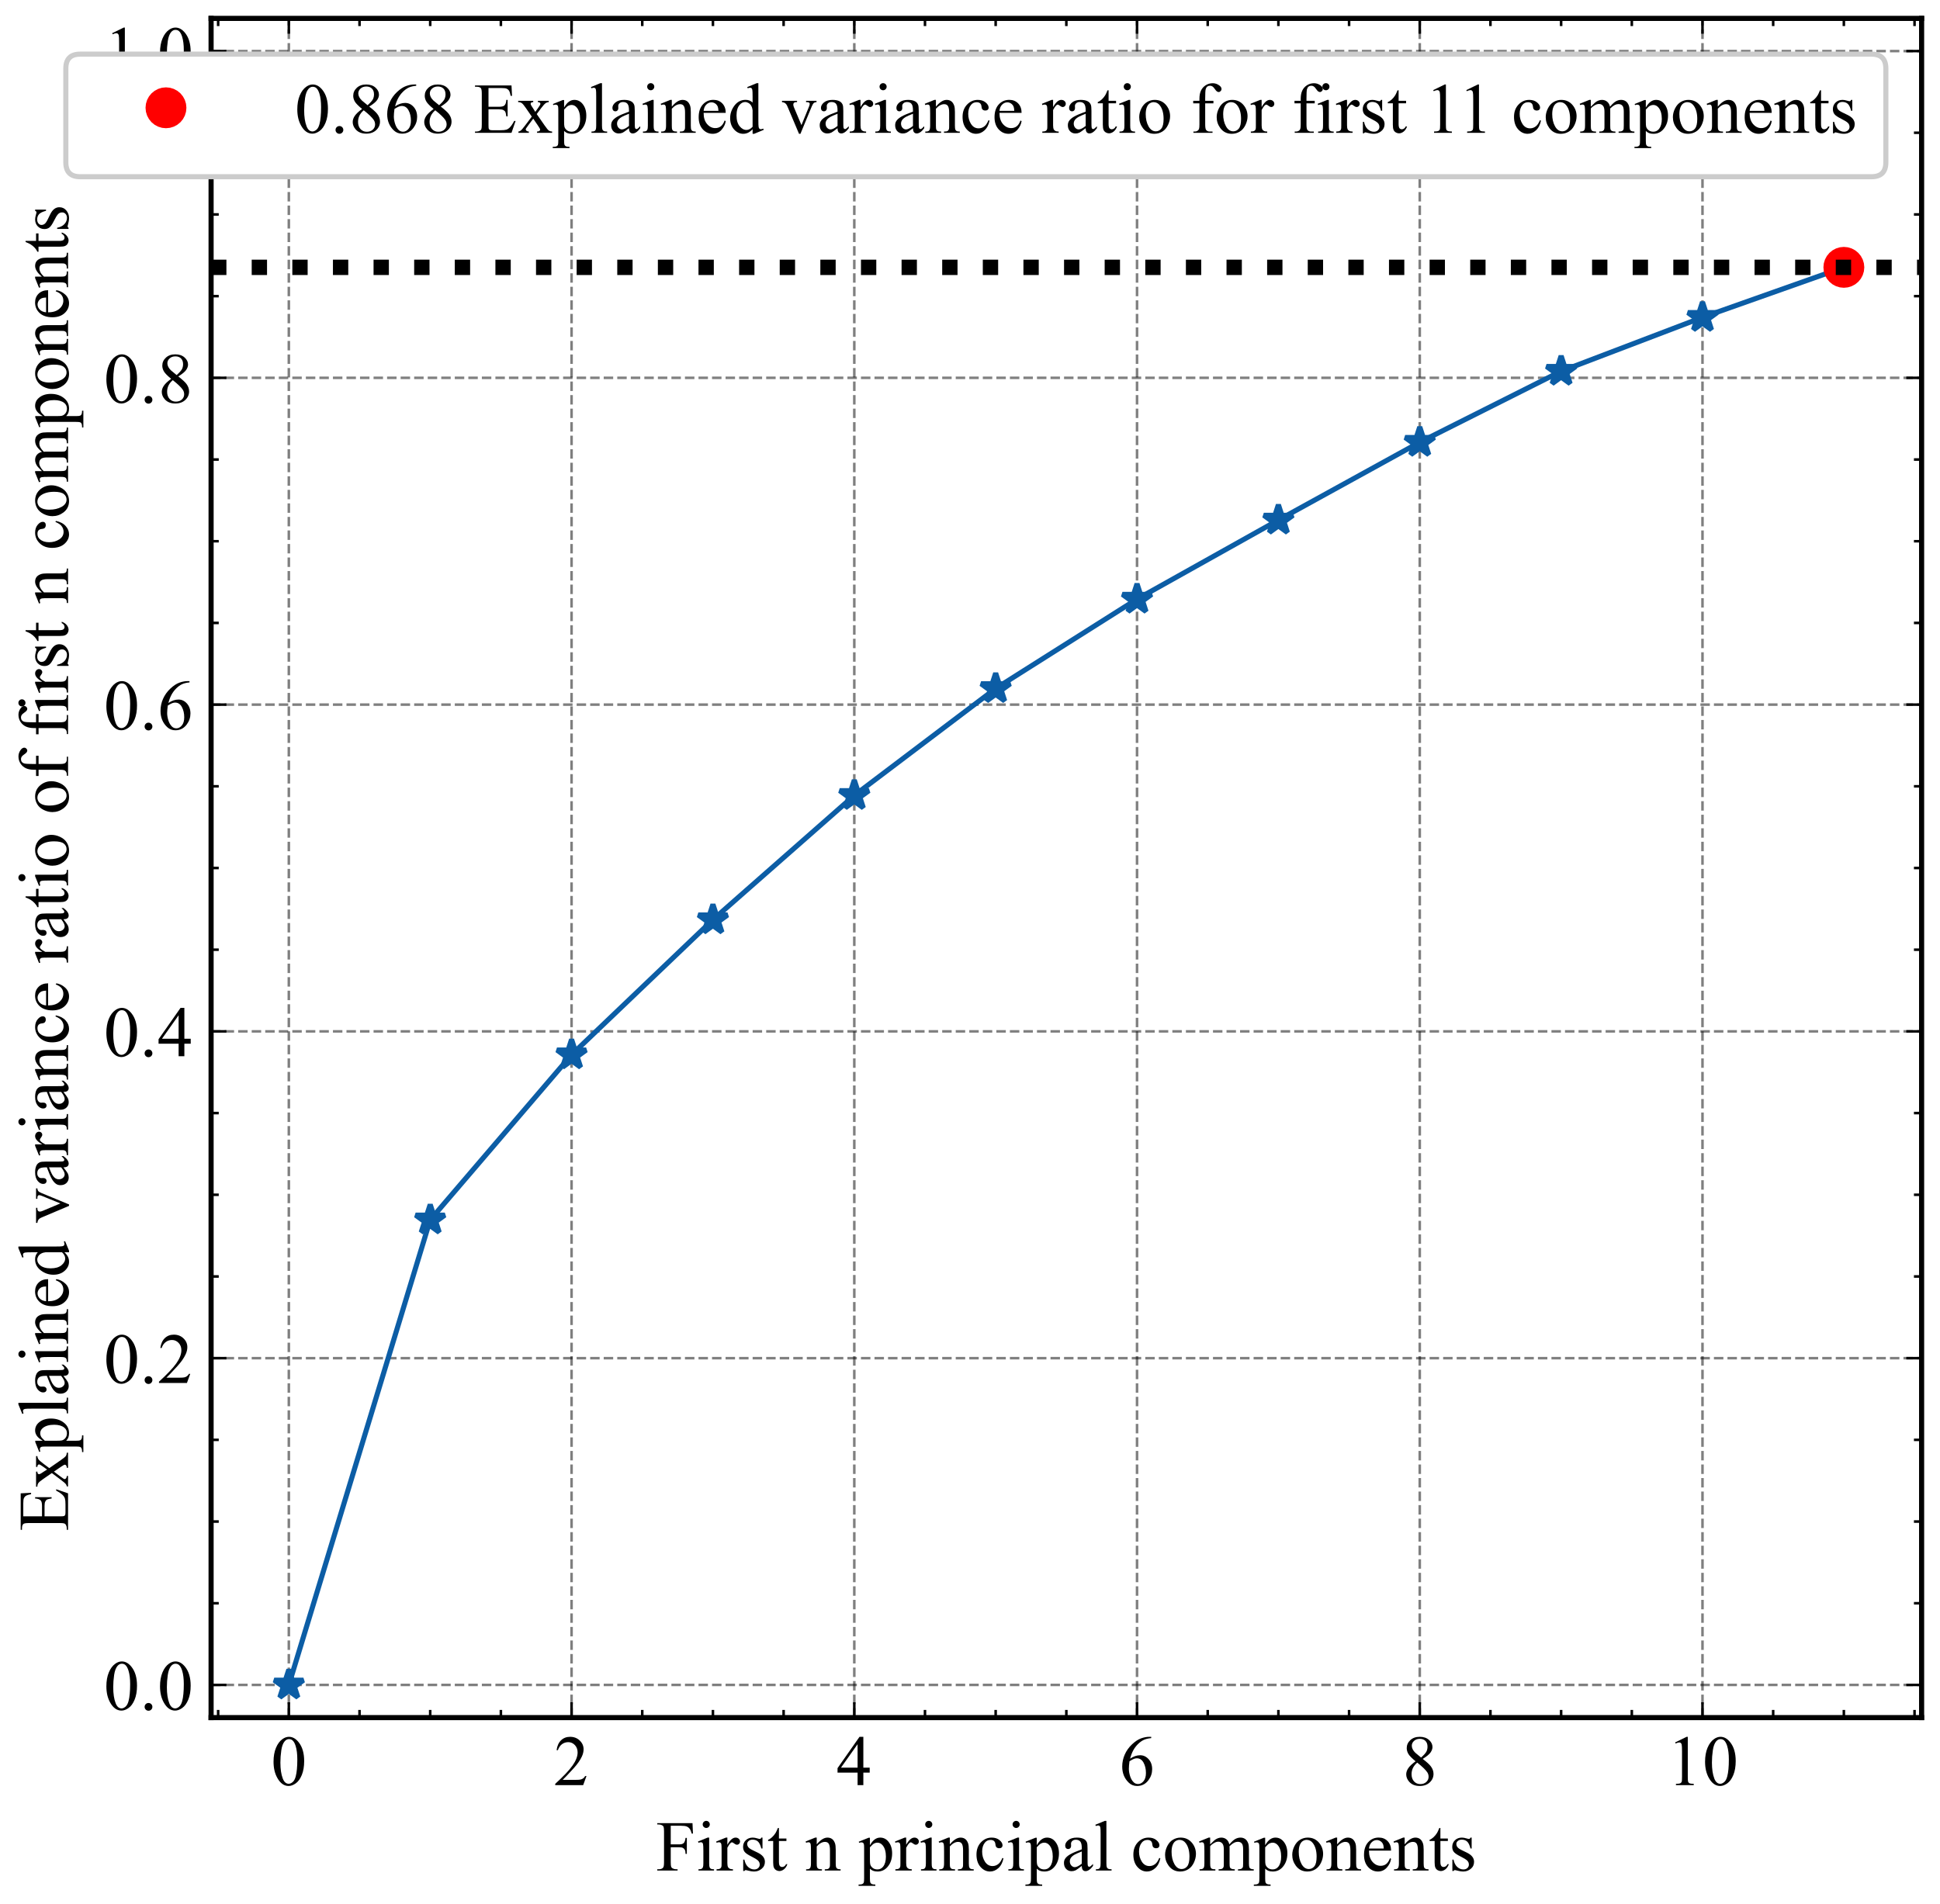 <?xml version="1.0" encoding="utf-8" standalone="no"?>
<!DOCTYPE svg PUBLIC "-//W3C//DTD SVG 1.1//EN"
  "http://www.w3.org/Graphics/SVG/1.1/DTD/svg11.dtd">
<!-- Created with matplotlib (https://matplotlib.org/) -->
<svg height="372.772pt" version="1.1" viewBox="0 0 379.716 372.772" width="379.716pt" xmlns="http://www.w3.org/2000/svg" xmlns:xlink="http://www.w3.org/1999/xlink">
 <defs>
  <style type="text/css">*{stroke-linecap:butt;stroke-linejoin:round;}</style>
 </defs>
 <g id="figure_1">
  <g id="patch_1">
   <path d="M 0 372.772 
L 379.716 372.772 
L 379.716 0 
L 0 0 
z
" style="fill:#ffffff;"/>
  </g>
  <g id="axes_1">
   <g id="patch_2">
    <path d="M 41.316 336.24 
L 376.116 336.24 
L 376.116 3.6 
L 41.316 3.6 
z
" style="fill:#ffffff;"/>
   </g>
   <g id="matplotlib.axis_1">
    <g id="xtick_1">
     <g id="line2d_1">
      <path clip-path="url(#pd5d00e5f2e)" d="M 56.534 336.24 
L 56.534 3.6 
" style="fill:none;stroke:#000000;stroke-dasharray:1.85,0.8;stroke-dashoffset:0;stroke-opacity:0.5;stroke-width:0.5;"/>
     </g>
     <g id="line2d_2">
      <defs>
       <path d="M 0 0 
L 0 -3 
" id="m4ce17ffafe" style="stroke:#000000;stroke-width:0.5;"/>
      </defs>
      <g>
       <use style="stroke:#000000;stroke-width:0.5;" x="56.534" xlink:href="#m4ce17ffafe" y="336.24"/>
      </g>
     </g>
     <g id="line2d_3">
      <defs>
       <path d="M 0 0 
L 0 3 
" id="mf3830df994" style="stroke:#000000;stroke-width:0.5;"/>
      </defs>
      <g>
       <use style="stroke:#000000;stroke-width:0.5;" x="56.534" xlink:href="#mf3830df994" y="3.6"/>
      </g>
     </g>
     <g id="text_1">
      <!-- 0 -->
      <g transform="translate(53.034 349.461)scale(0.14 -0.14)">
       <defs>
        <path d="M 3.609 32.719 
Q 3.609 44.047 7.031 52.219 
Q 10.453 60.406 16.109 64.406 
Q 20.516 67.578 25.203 67.578 
Q 32.812 67.578 38.875 59.812 
Q 46.438 50.203 46.438 33.734 
Q 46.438 22.219 43.109 14.156 
Q 39.797 6.109 34.641 2.469 
Q 29.5 -1.172 24.703 -1.172 
Q 15.234 -1.172 8.938 10.016 
Q 3.609 19.438 3.609 32.719 
z
M 13.188 31.5 
Q 13.188 17.828 16.547 9.188 
Q 19.344 1.906 24.859 1.906 
Q 27.484 1.906 30.312 4.266 
Q 33.156 6.641 34.625 12.203 
Q 36.859 20.609 36.859 35.891 
Q 36.859 47.219 34.516 54.781 
Q 32.766 60.406 29.984 62.75 
Q 27.984 64.359 25.141 64.359 
Q 21.828 64.359 19.234 61.375 
Q 15.719 57.328 14.453 48.625 
Q 13.188 39.938 13.188 31.5 
z
" id="TimesNewRomanPSMT-48"/>
       </defs>
       <use xlink:href="#TimesNewRomanPSMT-48"/>
      </g>
     </g>
    </g>
    <g id="xtick_2">
     <g id="line2d_4">
      <path clip-path="url(#pd5d00e5f2e)" d="M 111.873 336.24 
L 111.873 3.6 
" style="fill:none;stroke:#000000;stroke-dasharray:1.85,0.8;stroke-dashoffset:0;stroke-opacity:0.5;stroke-width:0.5;"/>
     </g>
     <g id="line2d_5">
      <g>
       <use style="stroke:#000000;stroke-width:0.5;" x="111.873" xlink:href="#m4ce17ffafe" y="336.24"/>
      </g>
     </g>
     <g id="line2d_6">
      <g>
       <use style="stroke:#000000;stroke-width:0.5;" x="111.873" xlink:href="#mf3830df994" y="3.6"/>
      </g>
     </g>
     <g id="text_2">
      <!-- 2 -->
      <g transform="translate(108.373 349.461)scale(0.14 -0.14)">
       <defs>
        <path d="M 45.844 12.75 
L 41.219 0 
L 2.156 0 
L 2.156 1.812 
Q 19.391 17.531 26.422 27.484 
Q 33.453 37.453 33.453 45.703 
Q 33.453 52 29.594 56.047 
Q 25.734 60.109 20.359 60.109 
Q 15.484 60.109 11.594 57.25 
Q 7.719 54.391 5.859 48.875 
L 4.047 48.875 
Q 5.281 57.906 10.328 62.734 
Q 15.375 67.578 22.953 67.578 
Q 31 67.578 36.391 62.406 
Q 41.797 57.234 41.797 50.203 
Q 41.797 45.172 39.453 40.141 
Q 35.844 32.234 27.734 23.391 
Q 15.578 10.109 12.547 7.375 
L 29.828 7.375 
Q 35.109 7.375 37.234 7.766 
Q 39.359 8.156 41.062 9.344 
Q 42.781 10.547 44.047 12.75 
z
" id="TimesNewRomanPSMT-50"/>
       </defs>
       <use xlink:href="#TimesNewRomanPSMT-50"/>
      </g>
     </g>
    </g>
    <g id="xtick_3">
     <g id="line2d_7">
      <path clip-path="url(#pd5d00e5f2e)" d="M 167.212 336.24 
L 167.212 3.6 
" style="fill:none;stroke:#000000;stroke-dasharray:1.85,0.8;stroke-dashoffset:0;stroke-opacity:0.5;stroke-width:0.5;"/>
     </g>
     <g id="line2d_8">
      <g>
       <use style="stroke:#000000;stroke-width:0.5;" x="167.212" xlink:href="#m4ce17ffafe" y="336.24"/>
      </g>
     </g>
     <g id="line2d_9">
      <g>
       <use style="stroke:#000000;stroke-width:0.5;" x="167.212" xlink:href="#mf3830df994" y="3.6"/>
      </g>
     </g>
     <g id="text_3">
      <!-- 4 -->
      <g transform="translate(163.712 349.461)scale(0.14 -0.14)">
       <defs>
        <path d="M 46.531 24.422 
L 46.531 17.484 
L 37.641 17.484 
L 37.641 0 
L 29.594 0 
L 29.594 17.484 
L 1.562 17.484 
L 1.562 23.734 
L 32.281 67.578 
L 37.641 67.578 
L 37.641 24.422 
z
M 29.594 24.422 
L 29.594 57.281 
L 6.344 24.422 
z
" id="TimesNewRomanPSMT-52"/>
       </defs>
       <use xlink:href="#TimesNewRomanPSMT-52"/>
      </g>
     </g>
    </g>
    <g id="xtick_4">
     <g id="line2d_10">
      <path clip-path="url(#pd5d00e5f2e)" d="M 222.551 336.24 
L 222.551 3.6 
" style="fill:none;stroke:#000000;stroke-dasharray:1.85,0.8;stroke-dashoffset:0;stroke-opacity:0.5;stroke-width:0.5;"/>
     </g>
     <g id="line2d_11">
      <g>
       <use style="stroke:#000000;stroke-width:0.5;" x="222.551" xlink:href="#m4ce17ffafe" y="336.24"/>
      </g>
     </g>
     <g id="line2d_12">
      <g>
       <use style="stroke:#000000;stroke-width:0.5;" x="222.551" xlink:href="#mf3830df994" y="3.6"/>
      </g>
     </g>
     <g id="text_4">
      <!-- 6 -->
      <g transform="translate(219.051 349.461)scale(0.14 -0.14)">
       <defs>
        <path d="M 44.828 67.578 
L 44.828 65.766 
Q 38.375 65.141 34.297 63.203 
Q 30.219 61.281 26.234 57.328 
Q 22.266 53.375 19.656 48.516 
Q 17.047 43.656 15.281 36.969 
Q 22.312 41.797 29.391 41.797 
Q 36.188 41.797 41.156 36.328 
Q 46.141 30.859 46.141 22.266 
Q 46.141 13.969 41.109 7.125 
Q 35.062 -1.172 25.094 -1.172 
Q 18.312 -1.172 13.578 3.328 
Q 4.297 12.062 4.297 25.984 
Q 4.297 34.859 7.859 42.859 
Q 11.422 50.875 18.031 57.078 
Q 24.656 63.281 30.703 65.422 
Q 36.766 67.578 42 67.578 
z
M 14.453 33.406 
Q 13.578 26.812 13.578 22.75 
Q 13.578 18.062 15.312 12.562 
Q 17.047 7.078 20.453 3.859 
Q 22.953 1.562 26.516 1.562 
Q 30.766 1.562 34.109 5.562 
Q 37.453 9.578 37.453 17 
Q 37.453 25.344 34.125 31.438 
Q 30.812 37.547 24.703 37.547 
Q 22.859 37.547 20.734 36.766 
Q 18.609 35.984 14.453 33.406 
z
" id="TimesNewRomanPSMT-54"/>
       </defs>
       <use xlink:href="#TimesNewRomanPSMT-54"/>
      </g>
     </g>
    </g>
    <g id="xtick_5">
     <g id="line2d_13">
      <path clip-path="url(#pd5d00e5f2e)" d="M 277.889 336.24 
L 277.889 3.6 
" style="fill:none;stroke:#000000;stroke-dasharray:1.85,0.8;stroke-dashoffset:0;stroke-opacity:0.5;stroke-width:0.5;"/>
     </g>
     <g id="line2d_14">
      <g>
       <use style="stroke:#000000;stroke-width:0.5;" x="277.889" xlink:href="#m4ce17ffafe" y="336.24"/>
      </g>
     </g>
     <g id="line2d_15">
      <g>
       <use style="stroke:#000000;stroke-width:0.5;" x="277.889" xlink:href="#mf3830df994" y="3.6"/>
      </g>
     </g>
     <g id="text_5">
      <!-- 8 -->
      <g transform="translate(274.389 349.461)scale(0.14 -0.14)">
       <defs>
        <path d="M 19.188 33.344 
Q 11.328 39.797 9.047 43.703 
Q 6.781 47.609 6.781 51.812 
Q 6.781 58.25 11.766 62.906 
Q 16.75 67.578 25 67.578 
Q 33.016 67.578 37.891 63.234 
Q 42.781 58.891 42.781 53.328 
Q 42.781 49.609 40.141 45.75 
Q 37.5 41.891 29.156 36.672 
Q 37.75 30.031 40.531 26.219 
Q 44.234 21.234 44.234 15.719 
Q 44.234 8.734 38.906 3.781 
Q 33.594 -1.172 24.953 -1.172 
Q 15.531 -1.172 10.25 4.734 
Q 6.062 9.469 6.062 15.094 
Q 6.062 19.484 9.016 23.797 
Q 11.969 28.125 19.188 33.344 
z
M 26.859 38.578 
Q 32.719 43.844 34.281 46.891 
Q 35.844 49.953 35.844 53.812 
Q 35.844 58.938 32.953 61.844 
Q 30.078 64.75 25.094 64.75 
Q 20.125 64.75 17 61.859 
Q 13.875 58.984 13.875 55.125 
Q 13.875 52.594 15.156 50.047 
Q 16.453 47.516 18.844 45.219 
z
M 21.484 31.5 
Q 17.438 28.078 15.484 24.047 
Q 13.531 20.016 13.531 15.328 
Q 13.531 9.031 16.969 5.25 
Q 20.406 1.469 25.734 1.469 
Q 31 1.469 34.172 4.438 
Q 37.359 7.422 37.359 11.672 
Q 37.359 15.188 35.5 17.969 
Q 32.031 23.141 21.484 31.5 
z
" id="TimesNewRomanPSMT-56"/>
       </defs>
       <use xlink:href="#TimesNewRomanPSMT-56"/>
      </g>
     </g>
    </g>
    <g id="xtick_6">
     <g id="line2d_16">
      <path clip-path="url(#pd5d00e5f2e)" d="M 333.228 336.24 
L 333.228 3.6 
" style="fill:none;stroke:#000000;stroke-dasharray:1.85,0.8;stroke-dashoffset:0;stroke-opacity:0.5;stroke-width:0.5;"/>
     </g>
     <g id="line2d_17">
      <g>
       <use style="stroke:#000000;stroke-width:0.5;" x="333.228" xlink:href="#m4ce17ffafe" y="336.24"/>
      </g>
     </g>
     <g id="line2d_18">
      <g>
       <use style="stroke:#000000;stroke-width:0.5;" x="333.228" xlink:href="#mf3830df994" y="3.6"/>
      </g>
     </g>
     <g id="text_6">
      <!-- 10 -->
      <g transform="translate(326.228 349.461)scale(0.14 -0.14)">
       <defs>
        <path d="M 11.719 59.719 
L 27.828 67.578 
L 29.438 67.578 
L 29.438 11.672 
Q 29.438 6.109 29.906 4.734 
Q 30.375 3.375 31.828 2.641 
Q 33.297 1.906 37.797 1.812 
L 37.797 0 
L 12.891 0 
L 12.891 1.812 
Q 17.578 1.906 18.938 2.609 
Q 20.312 3.328 20.844 4.516 
Q 21.391 5.719 21.391 11.672 
L 21.391 47.406 
Q 21.391 54.641 20.906 56.688 
Q 20.562 58.25 19.656 58.984 
Q 18.75 59.719 17.484 59.719 
Q 15.672 59.719 12.453 58.203 
z
" id="TimesNewRomanPSMT-49"/>
       </defs>
       <use xlink:href="#TimesNewRomanPSMT-49"/>
       <use x="50" xlink:href="#TimesNewRomanPSMT-48"/>
      </g>
     </g>
    </g>
    <g id="xtick_7">
     <g id="line2d_19">
      <defs>
       <path d="M 0 0 
L 0 -1.5 
" id="m204b010fde" style="stroke:#000000;stroke-width:0.5;"/>
      </defs>
      <g>
       <use style="stroke:#000000;stroke-width:0.5;" x="42.699" xlink:href="#m204b010fde" y="336.24"/>
      </g>
     </g>
     <g id="line2d_20">
      <defs>
       <path d="M 0 0 
L 0 1.5 
" id="m20a9b11c99" style="stroke:#000000;stroke-width:0.5;"/>
      </defs>
      <g>
       <use style="stroke:#000000;stroke-width:0.5;" x="42.699" xlink:href="#m20a9b11c99" y="3.6"/>
      </g>
     </g>
    </g>
    <g id="xtick_8">
     <g id="line2d_21">
      <g>
       <use style="stroke:#000000;stroke-width:0.5;" x="70.369" xlink:href="#m204b010fde" y="336.24"/>
      </g>
     </g>
     <g id="line2d_22">
      <g>
       <use style="stroke:#000000;stroke-width:0.5;" x="70.369" xlink:href="#m20a9b11c99" y="3.6"/>
      </g>
     </g>
    </g>
    <g id="xtick_9">
     <g id="line2d_23">
      <g>
       <use style="stroke:#000000;stroke-width:0.5;" x="84.204" xlink:href="#m204b010fde" y="336.24"/>
      </g>
     </g>
     <g id="line2d_24">
      <g>
       <use style="stroke:#000000;stroke-width:0.5;" x="84.204" xlink:href="#m20a9b11c99" y="3.6"/>
      </g>
     </g>
    </g>
    <g id="xtick_10">
     <g id="line2d_25">
      <g>
       <use style="stroke:#000000;stroke-width:0.5;" x="98.038" xlink:href="#m204b010fde" y="336.24"/>
      </g>
     </g>
     <g id="line2d_26">
      <g>
       <use style="stroke:#000000;stroke-width:0.5;" x="98.038" xlink:href="#m20a9b11c99" y="3.6"/>
      </g>
     </g>
    </g>
    <g id="xtick_11">
     <g id="line2d_27">
      <g>
       <use style="stroke:#000000;stroke-width:0.5;" x="125.708" xlink:href="#m204b010fde" y="336.24"/>
      </g>
     </g>
     <g id="line2d_28">
      <g>
       <use style="stroke:#000000;stroke-width:0.5;" x="125.708" xlink:href="#m20a9b11c99" y="3.6"/>
      </g>
     </g>
    </g>
    <g id="xtick_12">
     <g id="line2d_29">
      <g>
       <use style="stroke:#000000;stroke-width:0.5;" x="139.542" xlink:href="#m204b010fde" y="336.24"/>
      </g>
     </g>
     <g id="line2d_30">
      <g>
       <use style="stroke:#000000;stroke-width:0.5;" x="139.542" xlink:href="#m20a9b11c99" y="3.6"/>
      </g>
     </g>
    </g>
    <g id="xtick_13">
     <g id="line2d_31">
      <g>
       <use style="stroke:#000000;stroke-width:0.5;" x="153.377" xlink:href="#m204b010fde" y="336.24"/>
      </g>
     </g>
     <g id="line2d_32">
      <g>
       <use style="stroke:#000000;stroke-width:0.5;" x="153.377" xlink:href="#m20a9b11c99" y="3.6"/>
      </g>
     </g>
    </g>
    <g id="xtick_14">
     <g id="line2d_33">
      <g>
       <use style="stroke:#000000;stroke-width:0.5;" x="181.047" xlink:href="#m204b010fde" y="336.24"/>
      </g>
     </g>
     <g id="line2d_34">
      <g>
       <use style="stroke:#000000;stroke-width:0.5;" x="181.047" xlink:href="#m20a9b11c99" y="3.6"/>
      </g>
     </g>
    </g>
    <g id="xtick_15">
     <g id="line2d_35">
      <g>
       <use style="stroke:#000000;stroke-width:0.5;" x="194.881" xlink:href="#m204b010fde" y="336.24"/>
      </g>
     </g>
     <g id="line2d_36">
      <g>
       <use style="stroke:#000000;stroke-width:0.5;" x="194.881" xlink:href="#m20a9b11c99" y="3.6"/>
      </g>
     </g>
    </g>
    <g id="xtick_16">
     <g id="line2d_37">
      <g>
       <use style="stroke:#000000;stroke-width:0.5;" x="208.716" xlink:href="#m204b010fde" y="336.24"/>
      </g>
     </g>
     <g id="line2d_38">
      <g>
       <use style="stroke:#000000;stroke-width:0.5;" x="208.716" xlink:href="#m20a9b11c99" y="3.6"/>
      </g>
     </g>
    </g>
    <g id="xtick_17">
     <g id="line2d_39">
      <g>
       <use style="stroke:#000000;stroke-width:0.5;" x="236.385" xlink:href="#m204b010fde" y="336.24"/>
      </g>
     </g>
     <g id="line2d_40">
      <g>
       <use style="stroke:#000000;stroke-width:0.5;" x="236.385" xlink:href="#m20a9b11c99" y="3.6"/>
      </g>
     </g>
    </g>
    <g id="xtick_18">
     <g id="line2d_41">
      <g>
       <use style="stroke:#000000;stroke-width:0.5;" x="250.22" xlink:href="#m204b010fde" y="336.24"/>
      </g>
     </g>
     <g id="line2d_42">
      <g>
       <use style="stroke:#000000;stroke-width:0.5;" x="250.22" xlink:href="#m20a9b11c99" y="3.6"/>
      </g>
     </g>
    </g>
    <g id="xtick_19">
     <g id="line2d_43">
      <g>
       <use style="stroke:#000000;stroke-width:0.5;" x="264.055" xlink:href="#m204b010fde" y="336.24"/>
      </g>
     </g>
     <g id="line2d_44">
      <g>
       <use style="stroke:#000000;stroke-width:0.5;" x="264.055" xlink:href="#m20a9b11c99" y="3.6"/>
      </g>
     </g>
    </g>
    <g id="xtick_20">
     <g id="line2d_45">
      <g>
       <use style="stroke:#000000;stroke-width:0.5;" x="291.724" xlink:href="#m204b010fde" y="336.24"/>
      </g>
     </g>
     <g id="line2d_46">
      <g>
       <use style="stroke:#000000;stroke-width:0.5;" x="291.724" xlink:href="#m20a9b11c99" y="3.6"/>
      </g>
     </g>
    </g>
    <g id="xtick_21">
     <g id="line2d_47">
      <g>
       <use style="stroke:#000000;stroke-width:0.5;" x="305.559" xlink:href="#m204b010fde" y="336.24"/>
      </g>
     </g>
     <g id="line2d_48">
      <g>
       <use style="stroke:#000000;stroke-width:0.5;" x="305.559" xlink:href="#m20a9b11c99" y="3.6"/>
      </g>
     </g>
    </g>
    <g id="xtick_22">
     <g id="line2d_49">
      <g>
       <use style="stroke:#000000;stroke-width:0.5;" x="319.394" xlink:href="#m204b010fde" y="336.24"/>
      </g>
     </g>
     <g id="line2d_50">
      <g>
       <use style="stroke:#000000;stroke-width:0.5;" x="319.394" xlink:href="#m20a9b11c99" y="3.6"/>
      </g>
     </g>
    </g>
    <g id="xtick_23">
     <g id="line2d_51">
      <g>
       <use style="stroke:#000000;stroke-width:0.5;" x="347.063" xlink:href="#m204b010fde" y="336.24"/>
      </g>
     </g>
     <g id="line2d_52">
      <g>
       <use style="stroke:#000000;stroke-width:0.5;" x="347.063" xlink:href="#m20a9b11c99" y="3.6"/>
      </g>
     </g>
    </g>
    <g id="xtick_24">
     <g id="line2d_53">
      <g>
       <use style="stroke:#000000;stroke-width:0.5;" x="360.898" xlink:href="#m204b010fde" y="336.24"/>
      </g>
     </g>
     <g id="line2d_54">
      <g>
       <use style="stroke:#000000;stroke-width:0.5;" x="360.898" xlink:href="#m20a9b11c99" y="3.6"/>
      </g>
     </g>
    </g>
    <g id="xtick_25">
     <g id="line2d_55">
      <g>
       <use style="stroke:#000000;stroke-width:0.5;" x="374.732" xlink:href="#m204b010fde" y="336.24"/>
      </g>
     </g>
     <g id="line2d_56">
      <g>
       <use style="stroke:#000000;stroke-width:0.5;" x="374.732" xlink:href="#m20a9b11c99" y="3.6"/>
      </g>
     </g>
    </g>
    <g id="text_7">
     <!-- First n principal components -->
     <g transform="translate(128.42 366.177)scale(0.14 -0.14)">
      <defs>
       <path d="M 20.453 62.594 
L 20.453 36.578 
L 32.516 36.578 
Q 36.672 36.578 38.594 38.406 
Q 40.531 40.234 41.156 45.656 
L 42.969 45.656 
L 42.969 23.25 
L 41.156 23.25 
Q 41.109 27.094 40.156 28.906 
Q 39.203 30.719 37.516 31.609 
Q 35.844 32.516 32.516 32.516 
L 20.453 32.516 
L 20.453 11.719 
Q 20.453 6.688 21.094 5.078 
Q 21.578 3.859 23.141 2.984 
Q 25.297 1.812 27.641 1.812 
L 30.031 1.812 
L 30.031 0 
L 1.609 0 
L 1.609 1.812 
L 3.953 1.812 
Q 8.062 1.812 9.906 4.203 
Q 11.078 5.766 11.078 11.719 
L 11.078 54.5 
Q 11.078 59.516 10.453 61.141 
Q 9.969 62.359 8.453 63.234 
Q 6.344 64.406 3.953 64.406 
L 1.609 64.406 
L 1.609 66.219 
L 50.875 66.219 
L 51.516 51.656 
L 49.812 51.656 
Q 48.531 56.297 46.844 58.469 
Q 45.172 60.641 42.703 61.609 
Q 40.234 62.594 35.062 62.594 
z
" id="TimesNewRomanPSMT-70"/>
       <path d="M 14.5 69.438 
Q 16.547 69.438 17.984 67.984 
Q 19.438 66.547 19.438 64.5 
Q 19.438 62.453 17.984 60.984 
Q 16.547 59.516 14.5 59.516 
Q 12.453 59.516 10.984 60.984 
Q 9.516 62.453 9.516 64.5 
Q 9.516 66.547 10.953 67.984 
Q 12.406 69.438 14.5 69.438 
z
M 18.562 46.047 
L 18.562 10.109 
Q 18.562 5.906 19.172 4.516 
Q 19.781 3.125 20.969 2.438 
Q 22.172 1.766 25.344 1.766 
L 25.344 0 
L 3.609 0 
L 3.609 1.766 
Q 6.891 1.766 8 2.391 
Q 9.125 3.031 9.781 4.484 
Q 10.453 5.953 10.453 10.109 
L 10.453 27.344 
Q 10.453 34.625 10.016 36.766 
Q 9.672 38.328 8.938 38.938 
Q 8.203 39.547 6.938 39.547 
Q 5.562 39.547 3.609 38.812 
L 2.938 40.578 
L 16.406 46.047 
z
" id="TimesNewRomanPSMT-105"/>
       <path d="M 16.219 46.047 
L 16.219 35.984 
Q 21.828 46.047 27.734 46.047 
Q 30.422 46.047 32.172 44.406 
Q 33.938 42.781 33.938 40.625 
Q 33.938 38.719 32.656 37.391 
Q 31.391 36.078 29.641 36.078 
Q 27.938 36.078 25.812 37.766 
Q 23.688 39.453 22.656 39.453 
Q 21.781 39.453 20.75 38.484 
Q 18.562 36.469 16.219 31.891 
L 16.219 10.453 
Q 16.219 6.734 17.141 4.828 
Q 17.781 3.516 19.391 2.641 
Q 21 1.766 24.031 1.766 
L 24.031 0 
L 1.125 0 
L 1.125 1.766 
Q 4.547 1.766 6.203 2.828 
Q 7.422 3.609 7.906 5.328 
Q 8.156 6.156 8.156 10.062 
L 8.156 27.391 
Q 8.156 35.203 7.828 36.688 
Q 7.516 38.188 6.656 38.859 
Q 5.812 39.547 4.547 39.547 
Q 3.031 39.547 1.125 38.812 
L 0.641 40.578 
L 14.156 46.047 
z
" id="TimesNewRomanPSMT-114"/>
       <path d="M 32.031 46.047 
L 32.031 30.812 
L 30.422 30.812 
Q 28.562 37.984 25.656 40.578 
Q 22.75 43.172 18.266 43.172 
Q 14.844 43.172 12.734 41.359 
Q 10.641 39.547 10.641 37.359 
Q 10.641 34.625 12.203 32.672 
Q 13.719 30.672 18.359 28.422 
L 25.484 24.953 
Q 35.406 20.125 35.406 12.203 
Q 35.406 6.109 30.781 2.359 
Q 26.172 -1.375 20.453 -1.375 
Q 16.359 -1.375 11.078 0.094 
Q 9.469 0.594 8.453 0.594 
Q 7.328 0.594 6.688 -0.688 
L 5.078 -0.688 
L 5.078 15.281 
L 6.688 15.281 
Q 8.062 8.453 11.906 4.984 
Q 15.766 1.516 20.562 1.516 
Q 23.922 1.516 26.047 3.484 
Q 28.172 5.469 28.172 8.25 
Q 28.172 11.625 25.797 13.922 
Q 23.438 16.219 16.359 19.734 
Q 9.281 23.25 7.078 26.078 
Q 4.891 28.859 4.891 33.109 
Q 4.891 38.625 8.672 42.328 
Q 12.453 46.047 18.453 46.047 
Q 21.094 46.047 24.859 44.922 
Q 27.344 44.188 28.172 44.188 
Q 28.953 44.188 29.391 44.531 
Q 29.828 44.875 30.422 46.047 
z
" id="TimesNewRomanPSMT-115"/>
       <path d="M 16.109 59.422 
L 16.109 44.734 
L 26.562 44.734 
L 26.562 41.312 
L 16.109 41.312 
L 16.109 12.312 
Q 16.109 7.953 17.359 6.438 
Q 18.609 4.938 20.562 4.938 
Q 22.172 4.938 23.688 5.938 
Q 25.203 6.938 26.031 8.891 
L 27.938 8.891 
Q 26.219 4.109 23.094 1.688 
Q 19.969 -0.734 16.656 -0.734 
Q 14.406 -0.734 12.25 0.516 
Q 10.109 1.766 9.078 4.078 
Q 8.062 6.391 8.062 11.234 
L 8.062 41.312 
L 0.984 41.312 
L 0.984 42.922 
Q 3.656 44 6.469 46.562 
Q 9.281 49.125 11.469 52.641 
Q 12.594 54.5 14.594 59.422 
z
" id="TimesNewRomanPSMT-116"/>
       <path id="TimesNewRomanPSMT-32"/>
       <path d="M 16.156 36.578 
Q 24.031 46.047 31.156 46.047 
Q 34.812 46.047 37.453 44.219 
Q 40.094 42.391 41.656 38.188 
Q 42.719 35.25 42.719 29.203 
L 42.719 10.109 
Q 42.719 5.859 43.406 4.344 
Q 43.953 3.125 45.141 2.438 
Q 46.344 1.766 49.562 1.766 
L 49.562 0 
L 27.438 0 
L 27.438 1.766 
L 28.375 1.766 
Q 31.5 1.766 32.734 2.703 
Q 33.984 3.656 34.469 5.516 
Q 34.672 6.25 34.672 10.109 
L 34.672 28.422 
Q 34.672 34.516 33.078 37.281 
Q 31.5 40.047 27.734 40.047 
Q 21.922 40.047 16.156 33.688 
L 16.156 10.109 
Q 16.156 5.562 16.703 4.5 
Q 17.391 3.078 18.578 2.422 
Q 19.781 1.766 23.438 1.766 
L 23.438 0 
L 1.312 0 
L 1.312 1.766 
L 2.297 1.766 
Q 5.719 1.766 6.906 3.484 
Q 8.109 5.219 8.109 10.109 
L 8.109 26.703 
Q 8.109 34.766 7.734 36.516 
Q 7.375 38.281 6.609 38.906 
Q 5.859 39.547 4.594 39.547 
Q 3.219 39.547 1.312 38.812 
L 0.594 40.578 
L 14.062 46.047 
L 16.156 46.047 
z
" id="TimesNewRomanPSMT-110"/>
       <path d="M -0.094 40.281 
L 13.672 45.844 
L 15.531 45.844 
L 15.531 35.406 
Q 19 41.312 22.484 43.672 
Q 25.984 46.047 29.828 46.047 
Q 36.578 46.047 41.062 40.766 
Q 46.578 34.328 46.578 23.969 
Q 46.578 12.406 39.938 4.828 
Q 34.469 -1.375 26.172 -1.375 
Q 22.562 -1.375 19.922 -0.344 
Q 17.969 0.391 15.531 2.594 
L 15.531 -11.031 
Q 15.531 -15.625 16.094 -16.859 
Q 16.656 -18.109 18.047 -18.844 
Q 19.438 -19.578 23.094 -19.578 
L 23.094 -21.391 
L -0.344 -21.391 
L -0.344 -19.578 
L 0.875 -19.578 
Q 3.562 -19.625 5.469 -18.562 
Q 6.391 -18.016 6.906 -16.812 
Q 7.422 -15.625 7.422 -10.75 
L 7.422 31.547 
Q 7.422 35.891 7.031 37.062 
Q 6.641 38.234 5.781 38.812 
Q 4.938 39.406 3.469 39.406 
Q 2.297 39.406 0.484 38.719 
z
M 15.531 32.516 
L 15.531 15.828 
Q 15.531 10.406 15.969 8.688 
Q 16.656 5.859 19.312 3.703 
Q 21.969 1.562 26.031 1.562 
Q 30.906 1.562 33.938 5.375 
Q 37.891 10.359 37.891 19.391 
Q 37.891 29.641 33.406 35.156 
Q 30.281 38.969 25.984 38.969 
Q 23.641 38.969 21.344 37.797 
Q 19.578 36.922 15.531 32.516 
z
" id="TimesNewRomanPSMT-112"/>
       <path d="M 41.109 17 
Q 39.312 8.156 34.031 3.391 
Q 28.766 -1.375 22.359 -1.375 
Q 14.75 -1.375 9.078 5.016 
Q 3.422 11.422 3.422 22.312 
Q 3.422 32.859 9.688 39.453 
Q 15.969 46.047 24.75 46.047 
Q 31.344 46.047 35.594 42.547 
Q 39.844 39.062 39.844 35.297 
Q 39.844 33.453 38.641 32.297 
Q 37.453 31.156 35.297 31.156 
Q 32.422 31.156 30.953 33.016 
Q 30.125 34.031 29.859 36.906 
Q 29.594 39.797 27.875 41.312 
Q 26.172 42.781 23.141 42.781 
Q 18.266 42.781 15.281 39.156 
Q 11.328 34.375 11.328 26.516 
Q 11.328 18.5 15.25 12.375 
Q 19.188 6.25 25.875 6.25 
Q 30.672 6.25 34.469 9.516 
Q 37.156 11.766 39.703 17.672 
z
" id="TimesNewRomanPSMT-99"/>
       <path d="M 28.469 6.453 
Q 21.578 1.125 19.828 0.297 
Q 17.188 -0.922 14.203 -0.922 
Q 9.578 -0.922 6.562 2.25 
Q 3.562 5.422 3.562 10.594 
Q 3.562 13.875 5.031 16.266 
Q 7.031 19.578 11.984 22.5 
Q 16.938 25.438 28.469 29.641 
L 28.469 31.391 
Q 28.469 38.094 26.344 40.578 
Q 24.219 43.062 20.172 43.062 
Q 17.094 43.062 15.281 41.406 
Q 13.422 39.75 13.422 37.594 
L 13.531 34.766 
Q 13.531 32.516 12.375 31.297 
Q 11.234 30.078 9.375 30.078 
Q 7.562 30.078 6.422 31.344 
Q 5.281 32.625 5.281 34.812 
Q 5.281 39.016 9.578 42.531 
Q 13.875 46.047 21.625 46.047 
Q 27.594 46.047 31.391 44.047 
Q 34.281 42.531 35.641 39.312 
Q 36.531 37.203 36.531 30.719 
L 36.531 15.531 
Q 36.531 9.125 36.766 7.688 
Q 37.016 6.25 37.578 5.766 
Q 38.141 5.281 38.875 5.281 
Q 39.656 5.281 40.234 5.609 
Q 41.266 6.25 44.188 9.188 
L 44.188 6.453 
Q 38.719 -0.875 33.734 -0.875 
Q 31.344 -0.875 29.922 0.781 
Q 28.516 2.438 28.469 6.453 
z
M 28.469 9.625 
L 28.469 26.656 
Q 21.094 23.734 18.953 22.516 
Q 15.094 20.359 13.422 18.016 
Q 11.766 15.672 11.766 12.891 
Q 11.766 9.375 13.859 7.047 
Q 15.969 4.734 18.703 4.734 
Q 22.406 4.734 28.469 9.625 
z
" id="TimesNewRomanPSMT-97"/>
       <path d="M 18.5 69.438 
L 18.5 10.109 
Q 18.5 5.906 19.109 4.531 
Q 19.734 3.172 21 2.469 
Q 22.266 1.766 25.734 1.766 
L 25.734 0 
L 3.812 0 
L 3.812 1.766 
Q 6.891 1.766 8 2.391 
Q 9.125 3.031 9.766 4.484 
Q 10.406 5.953 10.406 10.109 
L 10.406 50.734 
Q 10.406 58.297 10.062 60.031 
Q 9.719 61.766 8.953 62.391 
Q 8.203 63.031 7.031 63.031 
Q 5.766 63.031 3.812 62.25 
L 2.984 63.969 
L 16.312 69.438 
z
" id="TimesNewRomanPSMT-108"/>
       <path d="M 25 46.047 
Q 35.156 46.047 41.312 38.328 
Q 46.531 31.734 46.531 23.188 
Q 46.531 17.188 43.641 11.031 
Q 40.766 4.891 35.719 1.75 
Q 30.672 -1.375 24.469 -1.375 
Q 14.359 -1.375 8.406 6.688 
Q 3.375 13.484 3.375 21.922 
Q 3.375 28.078 6.422 34.156 
Q 9.469 40.234 14.453 43.141 
Q 19.438 46.047 25 46.047 
z
M 23.484 42.875 
Q 20.906 42.875 18.281 41.328 
Q 15.672 39.797 14.062 35.938 
Q 12.453 32.078 12.453 26.031 
Q 12.453 16.266 16.328 9.172 
Q 20.219 2.094 26.562 2.094 
Q 31.297 2.094 34.375 6 
Q 37.453 9.906 37.453 19.438 
Q 37.453 31.344 32.328 38.188 
Q 28.859 42.875 23.484 42.875 
z
" id="TimesNewRomanPSMT-111"/>
       <path d="M 16.406 36.531 
Q 21.297 41.406 22.172 42.141 
Q 24.359 44 26.891 45.016 
Q 29.438 46.047 31.938 46.047 
Q 36.141 46.047 39.156 43.594 
Q 42.188 41.156 43.219 36.531 
Q 48.25 42.391 51.703 44.219 
Q 55.172 46.047 58.844 46.047 
Q 62.406 46.047 65.156 44.219 
Q 67.922 42.391 69.531 38.234 
Q 70.609 35.406 70.609 29.344 
L 70.609 10.109 
Q 70.609 5.906 71.234 4.344 
Q 71.734 3.266 73.047 2.516 
Q 74.359 1.766 77.344 1.766 
L 77.344 0 
L 55.281 0 
L 55.281 1.766 
L 56.203 1.766 
Q 59.078 1.766 60.688 2.875 
Q 61.812 3.656 62.312 5.375 
Q 62.5 6.203 62.5 10.109 
L 62.5 29.344 
Q 62.5 34.812 61.188 37.062 
Q 59.281 40.188 55.078 40.188 
Q 52.484 40.188 49.875 38.891 
Q 47.266 37.594 43.562 34.078 
L 43.453 33.547 
L 43.562 31.453 
L 43.562 10.109 
Q 43.562 5.516 44.062 4.391 
Q 44.578 3.266 45.984 2.516 
Q 47.406 1.766 50.828 1.766 
L 50.828 0 
L 28.219 0 
L 28.219 1.766 
Q 31.938 1.766 33.328 2.641 
Q 34.719 3.516 35.25 5.281 
Q 35.5 6.109 35.5 10.109 
L 35.5 29.344 
Q 35.5 34.812 33.891 37.203 
Q 31.734 40.328 27.875 40.328 
Q 25.25 40.328 22.656 38.922 
Q 18.609 36.766 16.406 34.078 
L 16.406 10.109 
Q 16.406 5.719 17.016 4.391 
Q 17.625 3.078 18.812 2.422 
Q 20.016 1.766 23.688 1.766 
L 23.688 0 
L 1.562 0 
L 1.562 1.766 
Q 4.641 1.766 5.859 2.422 
Q 7.078 3.078 7.703 4.516 
Q 8.344 5.953 8.344 10.109 
L 8.344 27.203 
Q 8.344 34.578 7.906 36.719 
Q 7.562 38.328 6.828 38.938 
Q 6.109 39.547 4.828 39.547 
Q 3.469 39.547 1.562 38.812 
L 0.828 40.578 
L 14.312 46.047 
L 16.406 46.047 
z
" id="TimesNewRomanPSMT-109"/>
       <path d="M 10.641 27.875 
Q 10.594 17.922 15.484 12.25 
Q 20.359 6.594 26.953 6.594 
Q 31.344 6.594 34.594 9 
Q 37.844 11.422 40.047 17.281 
L 41.547 16.312 
Q 40.531 9.625 35.594 4.125 
Q 30.672 -1.375 23.25 -1.375 
Q 15.188 -1.375 9.453 4.906 
Q 3.719 11.188 3.719 21.781 
Q 3.719 33.25 9.594 39.672 
Q 15.484 46.094 24.359 46.094 
Q 31.891 46.094 36.719 41.141 
Q 41.547 36.188 41.547 27.875 
z
M 10.641 30.719 
L 31.344 30.719 
Q 31.109 35.016 30.328 36.766 
Q 29.109 39.5 26.688 41.062 
Q 24.266 42.625 21.625 42.625 
Q 17.578 42.625 14.375 39.469 
Q 11.188 36.328 10.641 30.719 
z
" id="TimesNewRomanPSMT-101"/>
      </defs>
      <use xlink:href="#TimesNewRomanPSMT-70"/>
      <use x="55.615" xlink:href="#TimesNewRomanPSMT-105"/>
      <use x="83.398" xlink:href="#TimesNewRomanPSMT-114"/>
      <use x="116.699" xlink:href="#TimesNewRomanPSMT-115"/>
      <use x="155.615" xlink:href="#TimesNewRomanPSMT-116"/>
      <use x="183.398" xlink:href="#TimesNewRomanPSMT-32"/>
      <use x="208.398" xlink:href="#TimesNewRomanPSMT-110"/>
      <use x="258.398" xlink:href="#TimesNewRomanPSMT-32"/>
      <use x="283.398" xlink:href="#TimesNewRomanPSMT-112"/>
      <use x="333.398" xlink:href="#TimesNewRomanPSMT-114"/>
      <use x="366.699" xlink:href="#TimesNewRomanPSMT-105"/>
      <use x="394.482" xlink:href="#TimesNewRomanPSMT-110"/>
      <use x="444.482" xlink:href="#TimesNewRomanPSMT-99"/>
      <use x="488.867" xlink:href="#TimesNewRomanPSMT-105"/>
      <use x="516.65" xlink:href="#TimesNewRomanPSMT-112"/>
      <use x="566.65" xlink:href="#TimesNewRomanPSMT-97"/>
      <use x="611.035" xlink:href="#TimesNewRomanPSMT-108"/>
      <use x="638.818" xlink:href="#TimesNewRomanPSMT-32"/>
      <use x="663.818" xlink:href="#TimesNewRomanPSMT-99"/>
      <use x="708.203" xlink:href="#TimesNewRomanPSMT-111"/>
      <use x="758.203" xlink:href="#TimesNewRomanPSMT-109"/>
      <use x="835.986" xlink:href="#TimesNewRomanPSMT-112"/>
      <use x="885.986" xlink:href="#TimesNewRomanPSMT-111"/>
      <use x="935.986" xlink:href="#TimesNewRomanPSMT-110"/>
      <use x="985.986" xlink:href="#TimesNewRomanPSMT-101"/>
      <use x="1030.371" xlink:href="#TimesNewRomanPSMT-110"/>
      <use x="1080.371" xlink:href="#TimesNewRomanPSMT-116"/>
      <use x="1108.154" xlink:href="#TimesNewRomanPSMT-115"/>
     </g>
    </g>
   </g>
   <g id="matplotlib.axis_2">
    <g id="ytick_1">
     <g id="line2d_57">
      <path clip-path="url(#pd5d00e5f2e)" d="M 41.316 329.843 
L 376.116 329.843 
" style="fill:none;stroke:#000000;stroke-dasharray:1.85,0.8;stroke-dashoffset:0;stroke-opacity:0.5;stroke-width:0.5;"/>
     </g>
     <g id="line2d_58">
      <defs>
       <path d="M 0 0 
L 3 0 
" id="m244326ec22" style="stroke:#000000;stroke-width:0.5;"/>
      </defs>
      <g>
       <use style="stroke:#000000;stroke-width:0.5;" x="41.316" xlink:href="#m244326ec22" y="329.843"/>
      </g>
     </g>
     <g id="line2d_59">
      <defs>
       <path d="M 0 0 
L -3 0 
" id="m4f07c324ff" style="stroke:#000000;stroke-width:0.5;"/>
      </defs>
      <g>
       <use style="stroke:#000000;stroke-width:0.5;" x="376.116" xlink:href="#m4f07c324ff" y="329.843"/>
      </g>
     </g>
     <g id="text_8">
      <!-- 0.0 -->
      <g transform="translate(20.316 334.704)scale(0.14 -0.14)">
       <defs>
        <path d="M 12.5 9.469 
Q 14.797 9.469 16.359 7.875 
Q 17.922 6.297 17.922 4.047 
Q 17.922 1.812 16.328 0.219 
Q 14.75 -1.375 12.5 -1.375 
Q 10.25 -1.375 8.656 0.219 
Q 7.078 1.812 7.078 4.047 
Q 7.078 6.344 8.656 7.906 
Q 10.25 9.469 12.5 9.469 
z
" id="TimesNewRomanPSMT-46"/>
       </defs>
       <use xlink:href="#TimesNewRomanPSMT-48"/>
       <use x="50" xlink:href="#TimesNewRomanPSMT-46"/>
       <use x="75" xlink:href="#TimesNewRomanPSMT-48"/>
      </g>
     </g>
    </g>
    <g id="ytick_2">
     <g id="line2d_60">
      <path clip-path="url(#pd5d00e5f2e)" d="M 41.316 265.874 
L 376.116 265.874 
" style="fill:none;stroke:#000000;stroke-dasharray:1.85,0.8;stroke-dashoffset:0;stroke-opacity:0.5;stroke-width:0.5;"/>
     </g>
     <g id="line2d_61">
      <g>
       <use style="stroke:#000000;stroke-width:0.5;" x="41.316" xlink:href="#m244326ec22" y="265.874"/>
      </g>
     </g>
     <g id="line2d_62">
      <g>
       <use style="stroke:#000000;stroke-width:0.5;" x="376.116" xlink:href="#m4f07c324ff" y="265.874"/>
      </g>
     </g>
     <g id="text_9">
      <!-- 0.2 -->
      <g transform="translate(20.316 270.734)scale(0.14 -0.14)">
       <use xlink:href="#TimesNewRomanPSMT-48"/>
       <use x="50" xlink:href="#TimesNewRomanPSMT-46"/>
       <use x="75" xlink:href="#TimesNewRomanPSMT-50"/>
      </g>
     </g>
    </g>
    <g id="ytick_3">
     <g id="line2d_63">
      <path clip-path="url(#pd5d00e5f2e)" d="M 41.316 201.905 
L 376.116 201.905 
" style="fill:none;stroke:#000000;stroke-dasharray:1.85,0.8;stroke-dashoffset:0;stroke-opacity:0.5;stroke-width:0.5;"/>
     </g>
     <g id="line2d_64">
      <g>
       <use style="stroke:#000000;stroke-width:0.5;" x="41.316" xlink:href="#m244326ec22" y="201.905"/>
      </g>
     </g>
     <g id="line2d_65">
      <g>
       <use style="stroke:#000000;stroke-width:0.5;" x="376.116" xlink:href="#m4f07c324ff" y="201.905"/>
      </g>
     </g>
     <g id="text_10">
      <!-- 0.4 -->
      <g transform="translate(20.316 206.765)scale(0.14 -0.14)">
       <use xlink:href="#TimesNewRomanPSMT-48"/>
       <use x="50" xlink:href="#TimesNewRomanPSMT-46"/>
       <use x="75" xlink:href="#TimesNewRomanPSMT-52"/>
      </g>
     </g>
    </g>
    <g id="ytick_4">
     <g id="line2d_66">
      <path clip-path="url(#pd5d00e5f2e)" d="M 41.316 137.935 
L 376.116 137.935 
" style="fill:none;stroke:#000000;stroke-dasharray:1.85,0.8;stroke-dashoffset:0;stroke-opacity:0.5;stroke-width:0.5;"/>
     </g>
     <g id="line2d_67">
      <g>
       <use style="stroke:#000000;stroke-width:0.5;" x="41.316" xlink:href="#m244326ec22" y="137.935"/>
      </g>
     </g>
     <g id="line2d_68">
      <g>
       <use style="stroke:#000000;stroke-width:0.5;" x="376.116" xlink:href="#m4f07c324ff" y="137.935"/>
      </g>
     </g>
     <g id="text_11">
      <!-- 0.6 -->
      <g transform="translate(20.316 142.796)scale(0.14 -0.14)">
       <use xlink:href="#TimesNewRomanPSMT-48"/>
       <use x="50" xlink:href="#TimesNewRomanPSMT-46"/>
       <use x="75" xlink:href="#TimesNewRomanPSMT-54"/>
      </g>
     </g>
    </g>
    <g id="ytick_5">
     <g id="line2d_69">
      <path clip-path="url(#pd5d00e5f2e)" d="M 41.316 73.966 
L 376.116 73.966 
" style="fill:none;stroke:#000000;stroke-dasharray:1.85,0.8;stroke-dashoffset:0;stroke-opacity:0.5;stroke-width:0.5;"/>
     </g>
     <g id="line2d_70">
      <g>
       <use style="stroke:#000000;stroke-width:0.5;" x="41.316" xlink:href="#m244326ec22" y="73.966"/>
      </g>
     </g>
     <g id="line2d_71">
      <g>
       <use style="stroke:#000000;stroke-width:0.5;" x="376.116" xlink:href="#m4f07c324ff" y="73.966"/>
      </g>
     </g>
     <g id="text_12">
      <!-- 0.8 -->
      <g transform="translate(20.316 78.827)scale(0.14 -0.14)">
       <use xlink:href="#TimesNewRomanPSMT-48"/>
       <use x="50" xlink:href="#TimesNewRomanPSMT-46"/>
       <use x="75" xlink:href="#TimesNewRomanPSMT-56"/>
      </g>
     </g>
    </g>
    <g id="ytick_6">
     <g id="line2d_72">
      <path clip-path="url(#pd5d00e5f2e)" d="M 41.316 9.997 
L 376.116 9.997 
" style="fill:none;stroke:#000000;stroke-dasharray:1.85,0.8;stroke-dashoffset:0;stroke-opacity:0.5;stroke-width:0.5;"/>
     </g>
     <g id="line2d_73">
      <g>
       <use style="stroke:#000000;stroke-width:0.5;" x="41.316" xlink:href="#m244326ec22" y="9.997"/>
      </g>
     </g>
     <g id="line2d_74">
      <g>
       <use style="stroke:#000000;stroke-width:0.5;" x="376.116" xlink:href="#m4f07c324ff" y="9.997"/>
      </g>
     </g>
     <g id="text_13">
      <!-- 1.0 -->
      <g transform="translate(20.316 14.858)scale(0.14 -0.14)">
       <use xlink:href="#TimesNewRomanPSMT-49"/>
       <use x="50" xlink:href="#TimesNewRomanPSMT-46"/>
       <use x="75" xlink:href="#TimesNewRomanPSMT-48"/>
      </g>
     </g>
    </g>
    <g id="ytick_7">
     <g id="line2d_75">
      <defs>
       <path d="M 0 0 
L 1.5 0 
" id="m69ab551203" style="stroke:#000000;stroke-width:0.5;"/>
      </defs>
      <g>
       <use style="stroke:#000000;stroke-width:0.5;" x="41.316" xlink:href="#m69ab551203" y="313.851"/>
      </g>
     </g>
     <g id="line2d_76">
      <defs>
       <path d="M 0 0 
L -1.5 0 
" id="mf905ca9caa" style="stroke:#000000;stroke-width:0.5;"/>
      </defs>
      <g>
       <use style="stroke:#000000;stroke-width:0.5;" x="376.116" xlink:href="#mf905ca9caa" y="313.851"/>
      </g>
     </g>
    </g>
    <g id="ytick_8">
     <g id="line2d_77">
      <g>
       <use style="stroke:#000000;stroke-width:0.5;" x="41.316" xlink:href="#m69ab551203" y="297.858"/>
      </g>
     </g>
     <g id="line2d_78">
      <g>
       <use style="stroke:#000000;stroke-width:0.5;" x="376.116" xlink:href="#mf905ca9caa" y="297.858"/>
      </g>
     </g>
    </g>
    <g id="ytick_9">
     <g id="line2d_79">
      <g>
       <use style="stroke:#000000;stroke-width:0.5;" x="41.316" xlink:href="#m69ab551203" y="281.866"/>
      </g>
     </g>
     <g id="line2d_80">
      <g>
       <use style="stroke:#000000;stroke-width:0.5;" x="376.116" xlink:href="#mf905ca9caa" y="281.866"/>
      </g>
     </g>
    </g>
    <g id="ytick_10">
     <g id="line2d_81">
      <g>
       <use style="stroke:#000000;stroke-width:0.5;" x="41.316" xlink:href="#m69ab551203" y="249.882"/>
      </g>
     </g>
     <g id="line2d_82">
      <g>
       <use style="stroke:#000000;stroke-width:0.5;" x="376.116" xlink:href="#mf905ca9caa" y="249.882"/>
      </g>
     </g>
    </g>
    <g id="ytick_11">
     <g id="line2d_83">
      <g>
       <use style="stroke:#000000;stroke-width:0.5;" x="41.316" xlink:href="#m69ab551203" y="233.889"/>
      </g>
     </g>
     <g id="line2d_84">
      <g>
       <use style="stroke:#000000;stroke-width:0.5;" x="376.116" xlink:href="#mf905ca9caa" y="233.889"/>
      </g>
     </g>
    </g>
    <g id="ytick_12">
     <g id="line2d_85">
      <g>
       <use style="stroke:#000000;stroke-width:0.5;" x="41.316" xlink:href="#m69ab551203" y="217.897"/>
      </g>
     </g>
     <g id="line2d_86">
      <g>
       <use style="stroke:#000000;stroke-width:0.5;" x="376.116" xlink:href="#mf905ca9caa" y="217.897"/>
      </g>
     </g>
    </g>
    <g id="ytick_13">
     <g id="line2d_87">
      <g>
       <use style="stroke:#000000;stroke-width:0.5;" x="41.316" xlink:href="#m69ab551203" y="185.912"/>
      </g>
     </g>
     <g id="line2d_88">
      <g>
       <use style="stroke:#000000;stroke-width:0.5;" x="376.116" xlink:href="#mf905ca9caa" y="185.912"/>
      </g>
     </g>
    </g>
    <g id="ytick_14">
     <g id="line2d_89">
      <g>
       <use style="stroke:#000000;stroke-width:0.5;" x="41.316" xlink:href="#m69ab551203" y="169.92"/>
      </g>
     </g>
     <g id="line2d_90">
      <g>
       <use style="stroke:#000000;stroke-width:0.5;" x="376.116" xlink:href="#mf905ca9caa" y="169.92"/>
      </g>
     </g>
    </g>
    <g id="ytick_15">
     <g id="line2d_91">
      <g>
       <use style="stroke:#000000;stroke-width:0.5;" x="41.316" xlink:href="#m69ab551203" y="153.928"/>
      </g>
     </g>
     <g id="line2d_92">
      <g>
       <use style="stroke:#000000;stroke-width:0.5;" x="376.116" xlink:href="#mf905ca9caa" y="153.928"/>
      </g>
     </g>
    </g>
    <g id="ytick_16">
     <g id="line2d_93">
      <g>
       <use style="stroke:#000000;stroke-width:0.5;" x="41.316" xlink:href="#m69ab551203" y="121.943"/>
      </g>
     </g>
     <g id="line2d_94">
      <g>
       <use style="stroke:#000000;stroke-width:0.5;" x="376.116" xlink:href="#mf905ca9caa" y="121.943"/>
      </g>
     </g>
    </g>
    <g id="ytick_17">
     <g id="line2d_95">
      <g>
       <use style="stroke:#000000;stroke-width:0.5;" x="41.316" xlink:href="#m69ab551203" y="105.951"/>
      </g>
     </g>
     <g id="line2d_96">
      <g>
       <use style="stroke:#000000;stroke-width:0.5;" x="376.116" xlink:href="#mf905ca9caa" y="105.951"/>
      </g>
     </g>
    </g>
    <g id="ytick_18">
     <g id="line2d_97">
      <g>
       <use style="stroke:#000000;stroke-width:0.5;" x="41.316" xlink:href="#m69ab551203" y="89.958"/>
      </g>
     </g>
     <g id="line2d_98">
      <g>
       <use style="stroke:#000000;stroke-width:0.5;" x="376.116" xlink:href="#mf905ca9caa" y="89.958"/>
      </g>
     </g>
    </g>
    <g id="ytick_19">
     <g id="line2d_99">
      <g>
       <use style="stroke:#000000;stroke-width:0.5;" x="41.316" xlink:href="#m69ab551203" y="57.974"/>
      </g>
     </g>
     <g id="line2d_100">
      <g>
       <use style="stroke:#000000;stroke-width:0.5;" x="376.116" xlink:href="#mf905ca9caa" y="57.974"/>
      </g>
     </g>
    </g>
    <g id="ytick_20">
     <g id="line2d_101">
      <g>
       <use style="stroke:#000000;stroke-width:0.5;" x="41.316" xlink:href="#m69ab551203" y="41.982"/>
      </g>
     </g>
     <g id="line2d_102">
      <g>
       <use style="stroke:#000000;stroke-width:0.5;" x="376.116" xlink:href="#mf905ca9caa" y="41.982"/>
      </g>
     </g>
    </g>
    <g id="ytick_21">
     <g id="line2d_103">
      <g>
       <use style="stroke:#000000;stroke-width:0.5;" x="41.316" xlink:href="#m69ab551203" y="25.989"/>
      </g>
     </g>
     <g id="line2d_104">
      <g>
       <use style="stroke:#000000;stroke-width:0.5;" x="376.116" xlink:href="#mf905ca9caa" y="25.989"/>
      </g>
     </g>
    </g>
    <g id="text_14">
     <!-- Explained variance ratio of first n components -->
     <g transform="translate(13.321 299.767)rotate(-90)scale(0.14 -0.14)">
      <defs>
       <path d="M 20.906 62.594 
L 20.906 36.422 
L 35.453 36.422 
Q 41.109 36.422 43.016 38.141 
Q 45.562 40.375 45.844 46.047 
L 47.656 46.047 
L 47.656 23 
L 45.844 23 
Q 45.172 27.828 44.484 29.203 
Q 43.609 30.906 41.594 31.875 
Q 39.594 32.859 35.453 32.859 
L 20.906 32.859 
L 20.906 11.031 
Q 20.906 6.641 21.297 5.688 
Q 21.688 4.734 22.656 4.172 
Q 23.641 3.609 26.375 3.609 
L 37.594 3.609 
Q 43.219 3.609 45.75 4.391 
Q 48.297 5.172 50.641 7.469 
Q 53.656 10.5 56.844 16.609 
L 58.797 16.609 
L 53.078 0 
L 2.047 0 
L 2.047 1.812 
L 4.391 1.812 
Q 6.734 1.812 8.844 2.938 
Q 10.406 3.719 10.969 5.281 
Q 11.531 6.844 11.531 11.672 
L 11.531 54.688 
Q 11.531 60.984 10.25 62.453 
Q 8.5 64.406 4.391 64.406 
L 2.047 64.406 
L 2.047 66.219 
L 53.078 66.219 
L 53.812 51.703 
L 51.906 51.703 
Q 50.875 56.938 49.625 58.891 
Q 48.391 60.844 45.953 61.859 
Q 44 62.594 39.062 62.594 
z
" id="TimesNewRomanPSMT-69"/>
       <path d="M 1.312 44.734 
L 22.359 44.734 
L 22.359 42.922 
Q 20.359 42.922 19.547 42.234 
Q 18.75 41.547 18.75 40.438 
Q 18.75 39.266 20.453 36.812 
Q 21 36.031 22.078 34.375 
L 25.25 29.297 
L 28.906 34.375 
Q 32.422 39.203 32.422 40.484 
Q 32.422 41.5 31.594 42.203 
Q 30.766 42.922 28.906 42.922 
L 28.906 44.734 
L 44.047 44.734 
L 44.047 42.922 
Q 41.656 42.781 39.891 41.609 
Q 37.5 39.938 33.344 34.375 
L 27.25 26.219 
L 38.375 10.203 
Q 42.484 4.297 44.234 3.094 
Q 46 1.906 48.781 1.766 
L 48.781 0 
L 27.688 0 
L 27.688 1.766 
Q 29.891 1.766 31.109 2.734 
Q 32.031 3.422 32.031 4.547 
Q 32.031 5.672 28.906 10.203 
L 22.359 19.781 
L 15.188 10.203 
Q 11.859 5.766 11.859 4.938 
Q 11.859 3.766 12.953 2.812 
Q 14.062 1.859 16.266 1.766 
L 16.266 0 
L 1.656 0 
L 1.656 1.766 
Q 3.422 2 4.734 2.984 
Q 6.594 4.391 10.984 10.203 
L 20.359 22.656 
L 11.859 34.969 
Q 8.25 40.234 6.266 41.578 
Q 4.297 42.922 1.312 42.922 
z
" id="TimesNewRomanPSMT-120"/>
       <path d="M 34.719 5.031 
Q 31.453 1.609 28.328 0.109 
Q 25.203 -1.375 21.578 -1.375 
Q 14.266 -1.375 8.797 4.75 
Q 3.328 10.891 3.328 20.516 
Q 3.328 30.125 9.375 38.109 
Q 15.438 46.094 24.953 46.094 
Q 30.859 46.094 34.719 42.328 
L 34.719 50.594 
Q 34.719 58.25 34.344 60 
Q 33.984 61.766 33.203 62.391 
Q 32.422 63.031 31.25 63.031 
Q 29.984 63.031 27.875 62.25 
L 27.25 63.969 
L 40.578 69.438 
L 42.781 69.438 
L 42.781 17.719 
Q 42.781 9.859 43.141 8.125 
Q 43.5 6.391 44.312 5.703 
Q 45.125 5.031 46.188 5.031 
Q 47.516 5.031 49.703 5.859 
L 50.25 4.156 
L 36.969 -1.375 
L 34.719 -1.375 
z
M 34.719 8.453 
L 34.719 31.5 
Q 34.422 34.812 32.953 37.547 
Q 31.5 40.281 29.078 41.672 
Q 26.656 43.062 24.359 43.062 
Q 20.062 43.062 16.703 39.203 
Q 12.25 34.125 12.25 24.359 
Q 12.25 14.5 16.547 9.25 
Q 20.844 4 26.125 4 
Q 30.562 4 34.719 8.453 
z
" id="TimesNewRomanPSMT-100"/>
       <path d="M 0.828 44.734 
L 21.875 44.734 
L 21.875 42.922 
L 20.516 42.922 
Q 18.609 42.922 17.609 41.984 
Q 16.609 41.062 16.609 39.5 
Q 16.609 37.797 17.625 35.453 
L 28.031 10.75 
L 38.484 36.375 
Q 39.594 39.109 39.594 40.531 
Q 39.594 41.219 39.203 41.656 
Q 38.672 42.391 37.844 42.656 
Q 37.016 42.922 34.469 42.922 
L 34.469 44.734 
L 49.078 44.734 
L 49.078 42.922 
Q 46.531 42.719 45.562 41.891 
Q 43.844 40.438 42.484 37.016 
L 26.609 -1.375 
L 24.609 -1.375 
L 8.641 36.375 
Q 7.562 39.016 6.578 40.156 
Q 5.609 41.312 4.109 42.094 
Q 3.266 42.531 0.828 42.922 
z
" id="TimesNewRomanPSMT-118"/>
       <path d="M 20.609 41.219 
L 20.609 11.812 
Q 20.609 5.562 21.969 3.906 
Q 23.781 1.766 26.812 1.766 
L 30.859 1.766 
L 30.859 0 
L 4.156 0 
L 4.156 1.766 
L 6.156 1.766 
Q 8.109 1.766 9.719 2.734 
Q 11.328 3.719 11.938 5.375 
Q 12.547 7.031 12.547 11.812 
L 12.547 41.219 
L 3.859 41.219 
L 3.859 44.734 
L 12.547 44.734 
L 12.547 47.656 
Q 12.547 54.344 14.688 58.984 
Q 16.844 63.625 21.266 66.484 
Q 25.688 69.344 31.203 69.344 
Q 36.328 69.344 40.625 66.016 
Q 43.453 63.812 43.453 61.078 
Q 43.453 59.625 42.188 58.328 
Q 40.922 57.031 39.453 57.031 
Q 38.328 57.031 37.078 57.828 
Q 35.844 58.641 34.031 61.297 
Q 32.234 63.969 30.719 64.891 
Q 29.203 65.828 27.344 65.828 
Q 25.094 65.828 23.531 64.625 
Q 21.969 63.422 21.281 60.906 
Q 20.609 58.406 20.609 47.953 
L 20.609 44.734 
L 32.125 44.734 
L 32.125 41.219 
z
" id="TimesNewRomanPSMT-102"/>
      </defs>
      <use xlink:href="#TimesNewRomanPSMT-69"/>
      <use x="61.084" xlink:href="#TimesNewRomanPSMT-120"/>
      <use x="111.084" xlink:href="#TimesNewRomanPSMT-112"/>
      <use x="161.084" xlink:href="#TimesNewRomanPSMT-108"/>
      <use x="188.867" xlink:href="#TimesNewRomanPSMT-97"/>
      <use x="233.252" xlink:href="#TimesNewRomanPSMT-105"/>
      <use x="261.035" xlink:href="#TimesNewRomanPSMT-110"/>
      <use x="311.035" xlink:href="#TimesNewRomanPSMT-101"/>
      <use x="355.42" xlink:href="#TimesNewRomanPSMT-100"/>
      <use x="405.42" xlink:href="#TimesNewRomanPSMT-32"/>
      <use x="430.42" xlink:href="#TimesNewRomanPSMT-118"/>
      <use x="480.42" xlink:href="#TimesNewRomanPSMT-97"/>
      <use x="524.805" xlink:href="#TimesNewRomanPSMT-114"/>
      <use x="558.105" xlink:href="#TimesNewRomanPSMT-105"/>
      <use x="585.889" xlink:href="#TimesNewRomanPSMT-97"/>
      <use x="630.273" xlink:href="#TimesNewRomanPSMT-110"/>
      <use x="680.273" xlink:href="#TimesNewRomanPSMT-99"/>
      <use x="724.658" xlink:href="#TimesNewRomanPSMT-101"/>
      <use x="769.043" xlink:href="#TimesNewRomanPSMT-32"/>
      <use x="794.043" xlink:href="#TimesNewRomanPSMT-114"/>
      <use x="827.344" xlink:href="#TimesNewRomanPSMT-97"/>
      <use x="871.729" xlink:href="#TimesNewRomanPSMT-116"/>
      <use x="899.512" xlink:href="#TimesNewRomanPSMT-105"/>
      <use x="927.295" xlink:href="#TimesNewRomanPSMT-111"/>
      <use x="977.295" xlink:href="#TimesNewRomanPSMT-32"/>
      <use x="1002.295" xlink:href="#TimesNewRomanPSMT-111"/>
      <use x="1052.295" xlink:href="#TimesNewRomanPSMT-102"/>
      <use x="1085.596" xlink:href="#TimesNewRomanPSMT-32"/>
      <use x="1110.596" xlink:href="#TimesNewRomanPSMT-102"/>
      <use x="1143.896" xlink:href="#TimesNewRomanPSMT-105"/>
      <use x="1171.68" xlink:href="#TimesNewRomanPSMT-114"/>
      <use x="1204.98" xlink:href="#TimesNewRomanPSMT-115"/>
      <use x="1243.896" xlink:href="#TimesNewRomanPSMT-116"/>
      <use x="1271.68" xlink:href="#TimesNewRomanPSMT-32"/>
      <use x="1296.68" xlink:href="#TimesNewRomanPSMT-110"/>
      <use x="1346.68" xlink:href="#TimesNewRomanPSMT-32"/>
      <use x="1371.68" xlink:href="#TimesNewRomanPSMT-99"/>
      <use x="1416.064" xlink:href="#TimesNewRomanPSMT-111"/>
      <use x="1466.064" xlink:href="#TimesNewRomanPSMT-109"/>
      <use x="1543.848" xlink:href="#TimesNewRomanPSMT-112"/>
      <use x="1593.848" xlink:href="#TimesNewRomanPSMT-111"/>
      <use x="1643.848" xlink:href="#TimesNewRomanPSMT-110"/>
      <use x="1693.848" xlink:href="#TimesNewRomanPSMT-101"/>
      <use x="1738.232" xlink:href="#TimesNewRomanPSMT-110"/>
      <use x="1788.232" xlink:href="#TimesNewRomanPSMT-116"/>
      <use x="1816.016" xlink:href="#TimesNewRomanPSMT-115"/>
     </g>
    </g>
   </g>
   <g id="line2d_105">
    <path clip-path="url(#pd5d00e5f2e)" d="M 56.534 329.843 
L 84.204 238.802 
L 111.873 206.483 
L 139.542 180.047 
L 167.212 155.712 
L 194.881 134.781 
L 222.551 117.285 
L 250.22 101.805 
L 277.889 86.576 
L 305.559 72.668 
L 333.228 62.125 
L 360.898 52.334 
" style="fill:none;stroke:#0c5da5;stroke-linecap:square;"/>
    <defs>
     <path d="M 0 -3 
L -0.674 -0.927 
L -2.853 -0.927 
L -1.09 0.354 
L -1.763 2.427 
L -0 1.146 
L 1.763 2.427 
L 1.09 0.354 
L 2.853 -0.927 
L 0.674 -0.927 
z
" id="mdc64491955" style="stroke:#0c5da5;stroke-linejoin:bevel;"/>
    </defs>
    <g clip-path="url(#pd5d00e5f2e)">
     <use style="fill:#0c5da5;stroke:#0c5da5;stroke-linejoin:bevel;" x="56.534" xlink:href="#mdc64491955" y="329.843"/>
     <use style="fill:#0c5da5;stroke:#0c5da5;stroke-linejoin:bevel;" x="84.204" xlink:href="#mdc64491955" y="238.802"/>
     <use style="fill:#0c5da5;stroke:#0c5da5;stroke-linejoin:bevel;" x="111.873" xlink:href="#mdc64491955" y="206.483"/>
     <use style="fill:#0c5da5;stroke:#0c5da5;stroke-linejoin:bevel;" x="139.542" xlink:href="#mdc64491955" y="180.047"/>
     <use style="fill:#0c5da5;stroke:#0c5da5;stroke-linejoin:bevel;" x="167.212" xlink:href="#mdc64491955" y="155.712"/>
     <use style="fill:#0c5da5;stroke:#0c5da5;stroke-linejoin:bevel;" x="194.881" xlink:href="#mdc64491955" y="134.781"/>
     <use style="fill:#0c5da5;stroke:#0c5da5;stroke-linejoin:bevel;" x="222.551" xlink:href="#mdc64491955" y="117.285"/>
     <use style="fill:#0c5da5;stroke:#0c5da5;stroke-linejoin:bevel;" x="250.22" xlink:href="#mdc64491955" y="101.805"/>
     <use style="fill:#0c5da5;stroke:#0c5da5;stroke-linejoin:bevel;" x="277.889" xlink:href="#mdc64491955" y="86.576"/>
     <use style="fill:#0c5da5;stroke:#0c5da5;stroke-linejoin:bevel;" x="305.559" xlink:href="#mdc64491955" y="72.668"/>
     <use style="fill:#0c5da5;stroke:#0c5da5;stroke-linejoin:bevel;" x="333.228" xlink:href="#mdc64491955" y="62.125"/>
     <use style="fill:#0c5da5;stroke:#0c5da5;stroke-linejoin:bevel;" x="360.898" xlink:href="#mdc64491955" y="52.334"/>
    </g>
   </g>
   <g id="line2d_106">
    <defs>
     <path d="M 0 2 
C 0.53 2 1.039 1.789 1.414 1.414 
C 1.789 1.039 2 0.53 2 0 
C 2 -0.53 1.789 -1.039 1.414 -1.414 
C 1.039 -1.789 0.53 -2 0 -2 
C -0.53 -2 -1.039 -1.789 -1.414 -1.414 
C -1.789 -1.039 -2 -0.53 -2 0 
C -2 0.53 -1.789 1.039 -1.414 1.414 
C -1.039 1.789 -0.53 2 0 2 
z
" id="mb9b9ace66c" style="stroke:#ff0000;stroke-width:4;"/>
    </defs>
    <g clip-path="url(#pd5d00e5f2e)">
     <use style="fill:#ff0000;stroke:#ff0000;stroke-width:4;" x="360.898" xlink:href="#mb9b9ace66c" y="52.334"/>
    </g>
   </g>
   <g id="line2d_107">
    <path clip-path="url(#pd5d00e5f2e)" d="M 41.316 52.334 
L 376.116 52.334 
" style="fill:none;stroke:#000000;stroke-dasharray:3,4.95;stroke-dashoffset:0;stroke-width:3;"/>
   </g>
   <g id="patch_3">
    <path d="M 41.316 336.24 
L 41.316 3.6 
" style="fill:none;stroke:#000000;stroke-linecap:square;stroke-linejoin:miter;"/>
   </g>
   <g id="patch_4">
    <path d="M 376.116 336.24 
L 376.116 3.6 
" style="fill:none;stroke:#000000;stroke-linecap:square;stroke-linejoin:miter;"/>
   </g>
   <g id="patch_5">
    <path d="M 41.316 336.24 
L 376.116 336.24 
" style="fill:none;stroke:#000000;stroke-linecap:square;stroke-linejoin:miter;"/>
   </g>
   <g id="patch_6">
    <path d="M 41.316 3.6 
L 376.116 3.6 
" style="fill:none;stroke:#000000;stroke-linecap:square;stroke-linejoin:miter;"/>
   </g>
   <g id="legend_1">
    <g id="patch_7">
     <path d="M 15.686 34.595 
L 366.316 34.595 
Q 369.116 34.595 369.116 31.795 
L 369.116 13.4 
Q 369.116 10.6 366.316 10.6 
L 15.686 10.6 
Q 12.886 10.6 12.886 13.4 
L 12.886 31.795 
Q 12.886 34.595 15.686 34.595 
z
" style="fill:#ffffff;stroke:#cccccc;stroke-linejoin:miter;"/>
    </g>
    <g id="line2d_108"/>
    <g id="line2d_109">
     <g>
      <use style="fill:#ff0000;stroke:#ff0000;stroke-width:4;" x="32.486" xlink:href="#mb9b9ace66c" y="21.1"/>
     </g>
    </g>
    <g id="text_15">
     <!-- 0.868 Explained variance ratio for first 11 components -->
     <g transform="translate(57.686 26)scale(0.14 -0.14)">
      <use xlink:href="#TimesNewRomanPSMT-48"/>
      <use x="50" xlink:href="#TimesNewRomanPSMT-46"/>
      <use x="75" xlink:href="#TimesNewRomanPSMT-56"/>
      <use x="125" xlink:href="#TimesNewRomanPSMT-54"/>
      <use x="175" xlink:href="#TimesNewRomanPSMT-56"/>
      <use x="225" xlink:href="#TimesNewRomanPSMT-32"/>
      <use x="250" xlink:href="#TimesNewRomanPSMT-69"/>
      <use x="311.084" xlink:href="#TimesNewRomanPSMT-120"/>
      <use x="361.084" xlink:href="#TimesNewRomanPSMT-112"/>
      <use x="411.084" xlink:href="#TimesNewRomanPSMT-108"/>
      <use x="438.867" xlink:href="#TimesNewRomanPSMT-97"/>
      <use x="483.252" xlink:href="#TimesNewRomanPSMT-105"/>
      <use x="511.035" xlink:href="#TimesNewRomanPSMT-110"/>
      <use x="561.035" xlink:href="#TimesNewRomanPSMT-101"/>
      <use x="605.42" xlink:href="#TimesNewRomanPSMT-100"/>
      <use x="655.42" xlink:href="#TimesNewRomanPSMT-32"/>
      <use x="680.42" xlink:href="#TimesNewRomanPSMT-118"/>
      <use x="730.42" xlink:href="#TimesNewRomanPSMT-97"/>
      <use x="774.805" xlink:href="#TimesNewRomanPSMT-114"/>
      <use x="808.105" xlink:href="#TimesNewRomanPSMT-105"/>
      <use x="835.889" xlink:href="#TimesNewRomanPSMT-97"/>
      <use x="880.273" xlink:href="#TimesNewRomanPSMT-110"/>
      <use x="930.273" xlink:href="#TimesNewRomanPSMT-99"/>
      <use x="974.658" xlink:href="#TimesNewRomanPSMT-101"/>
      <use x="1019.043" xlink:href="#TimesNewRomanPSMT-32"/>
      <use x="1044.043" xlink:href="#TimesNewRomanPSMT-114"/>
      <use x="1077.344" xlink:href="#TimesNewRomanPSMT-97"/>
      <use x="1121.729" xlink:href="#TimesNewRomanPSMT-116"/>
      <use x="1149.512" xlink:href="#TimesNewRomanPSMT-105"/>
      <use x="1177.295" xlink:href="#TimesNewRomanPSMT-111"/>
      <use x="1227.295" xlink:href="#TimesNewRomanPSMT-32"/>
      <use x="1252.295" xlink:href="#TimesNewRomanPSMT-102"/>
      <use x="1285.596" xlink:href="#TimesNewRomanPSMT-111"/>
      <use x="1335.596" xlink:href="#TimesNewRomanPSMT-114"/>
      <use x="1368.896" xlink:href="#TimesNewRomanPSMT-32"/>
      <use x="1393.896" xlink:href="#TimesNewRomanPSMT-102"/>
      <use x="1427.197" xlink:href="#TimesNewRomanPSMT-105"/>
      <use x="1454.98" xlink:href="#TimesNewRomanPSMT-114"/>
      <use x="1488.281" xlink:href="#TimesNewRomanPSMT-115"/>
      <use x="1527.197" xlink:href="#TimesNewRomanPSMT-116"/>
      <use x="1554.98" xlink:href="#TimesNewRomanPSMT-32"/>
      <use x="1579.98" xlink:href="#TimesNewRomanPSMT-49"/>
      <use x="1626.23" xlink:href="#TimesNewRomanPSMT-49"/>
      <use x="1676.23" xlink:href="#TimesNewRomanPSMT-32"/>
      <use x="1701.23" xlink:href="#TimesNewRomanPSMT-99"/>
      <use x="1745.615" xlink:href="#TimesNewRomanPSMT-111"/>
      <use x="1795.615" xlink:href="#TimesNewRomanPSMT-109"/>
      <use x="1873.398" xlink:href="#TimesNewRomanPSMT-112"/>
      <use x="1923.398" xlink:href="#TimesNewRomanPSMT-111"/>
      <use x="1973.398" xlink:href="#TimesNewRomanPSMT-110"/>
      <use x="2023.398" xlink:href="#TimesNewRomanPSMT-101"/>
      <use x="2067.783" xlink:href="#TimesNewRomanPSMT-110"/>
      <use x="2117.783" xlink:href="#TimesNewRomanPSMT-116"/>
      <use x="2145.566" xlink:href="#TimesNewRomanPSMT-115"/>
     </g>
    </g>
   </g>
  </g>
 </g>
 <defs>
  <clipPath id="pd5d00e5f2e">
   <rect height="332.64" width="334.8" x="41.316" y="3.6"/>
  </clipPath>
 </defs>
</svg>
